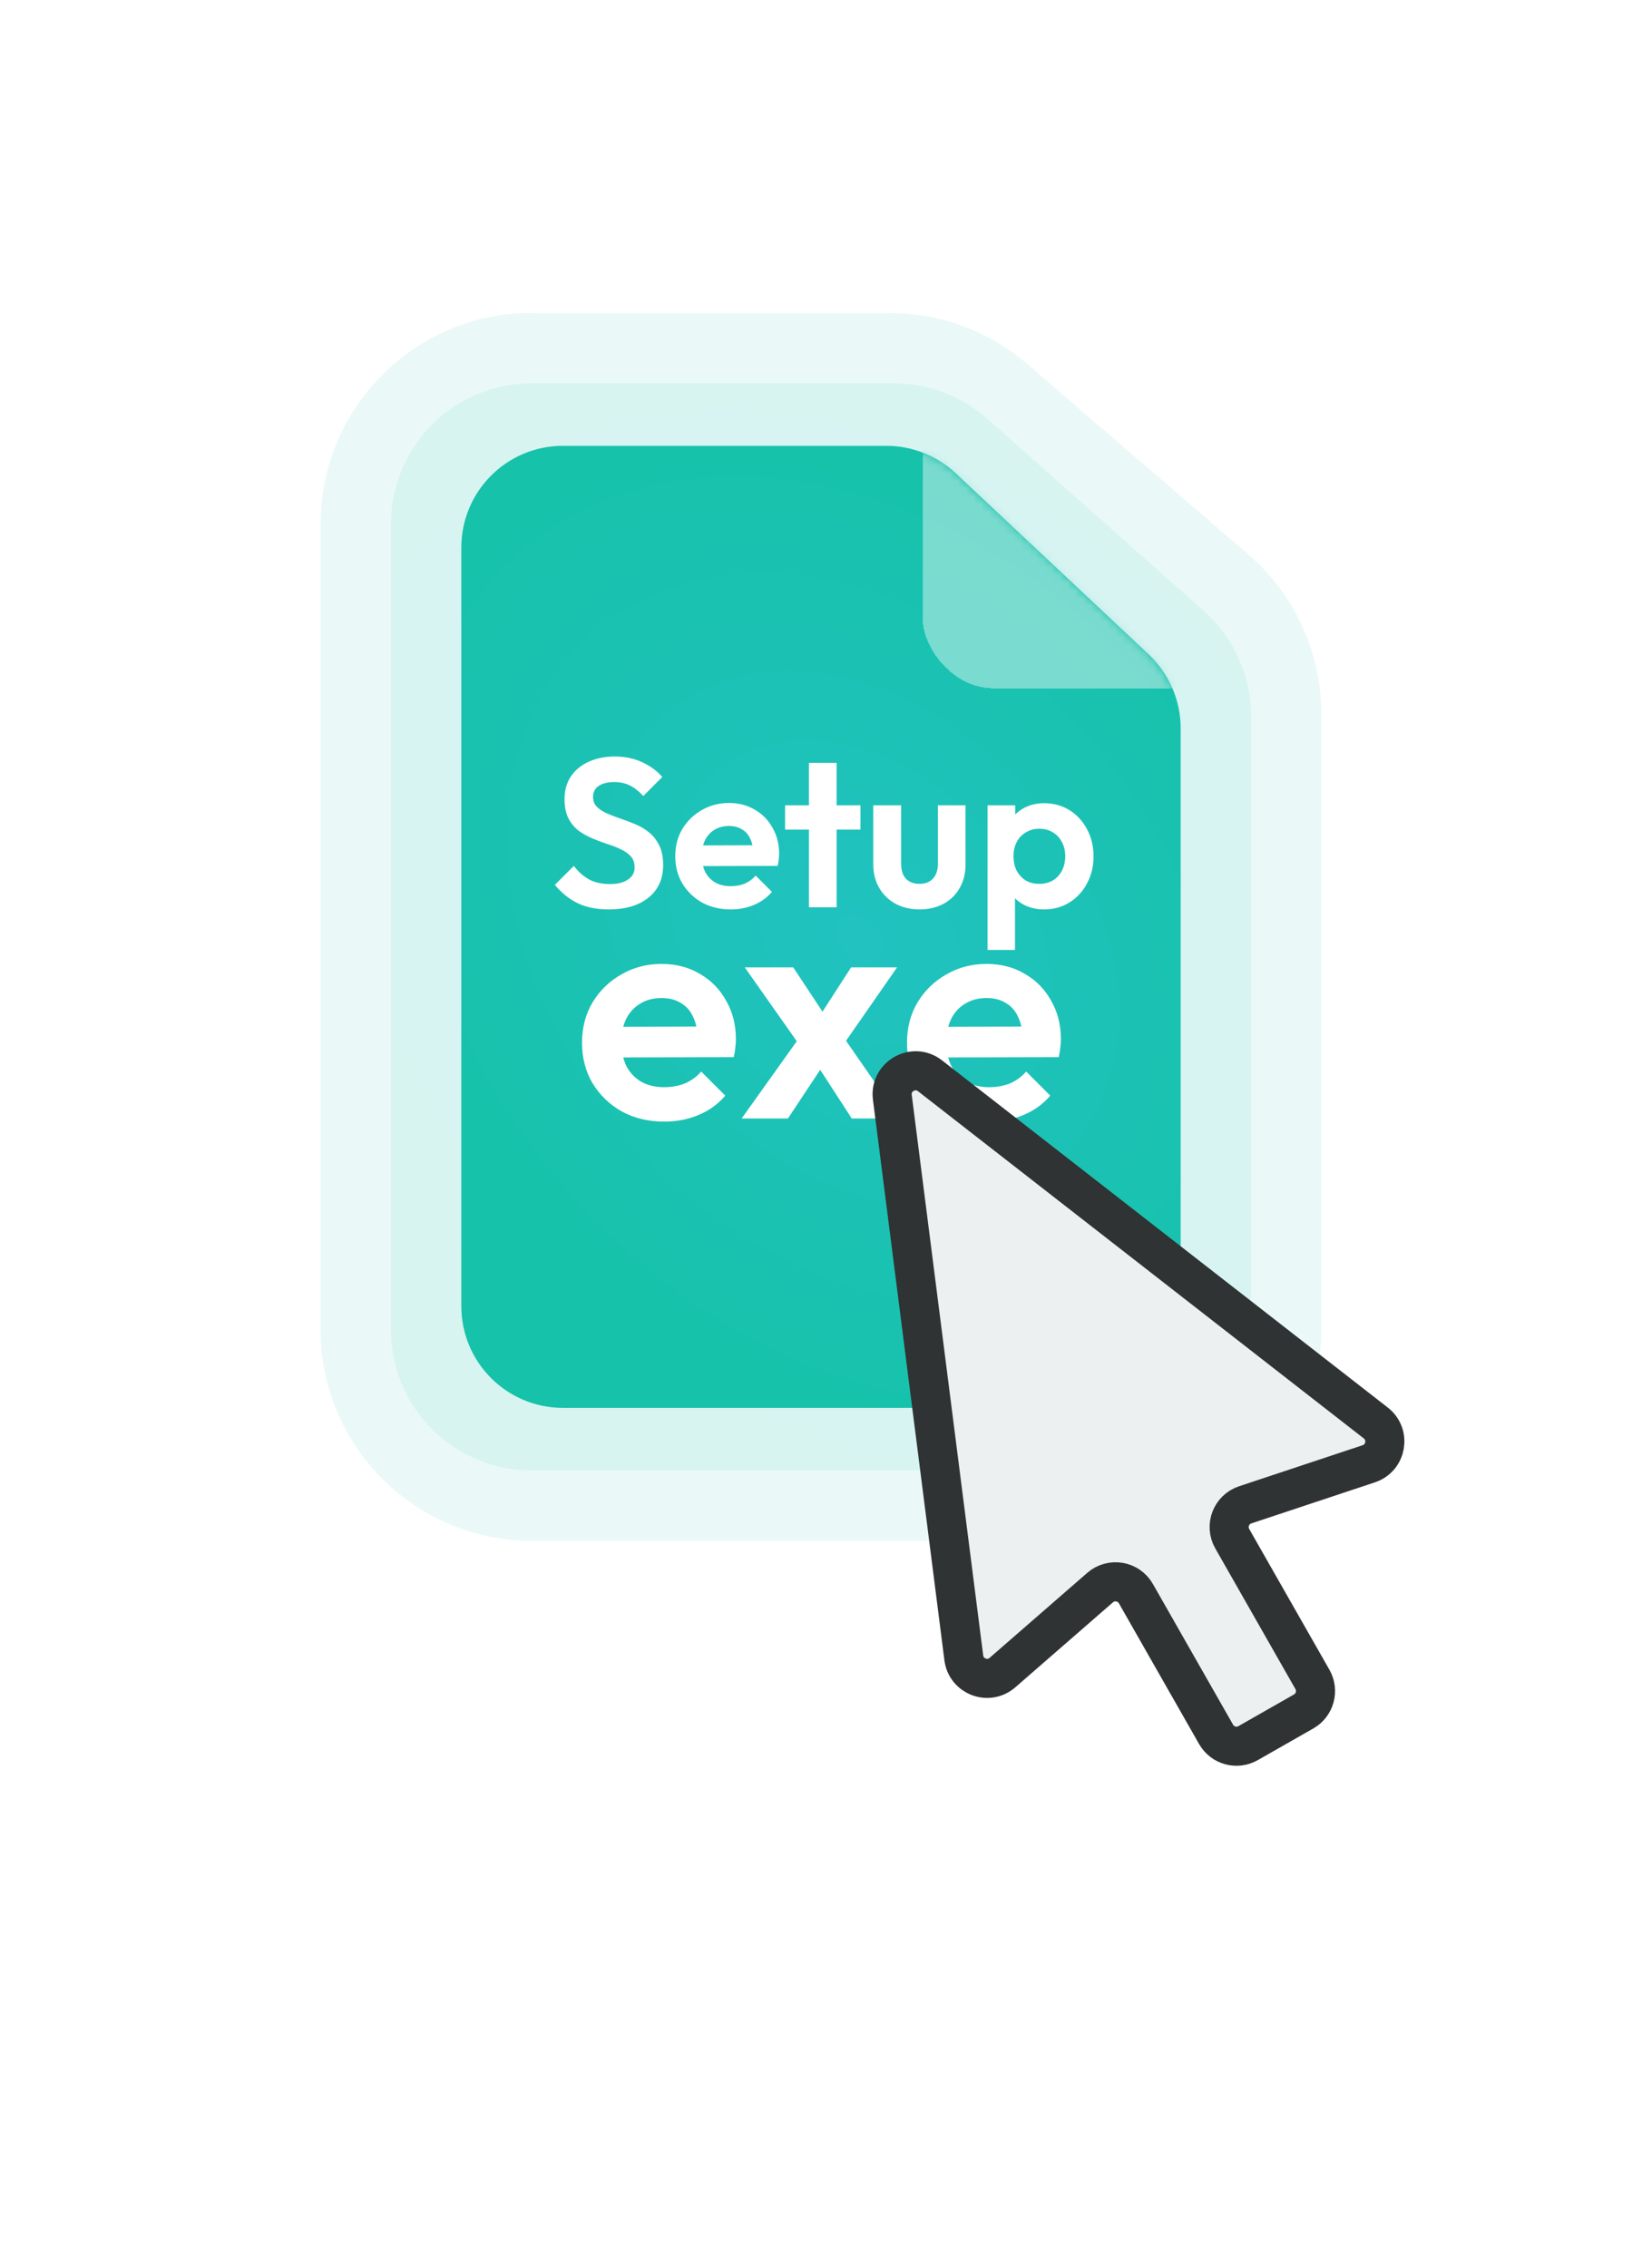 <svg width="210" height="290" viewBox="0 0 210 290" fill="none" xmlns="http://www.w3.org/2000/svg">
<g clip-path="url(#clip0_195_206)">
<path opacity="0.09" d="M41 67C41 52.088 53.088 40 68 40H113.761C120.227 40 126.478 42.32 131.377 46.539L159.616 70.852C165.574 75.981 169 83.452 169 91.313V170C169 184.912 156.912 197 142 197H68C53.088 197 41 184.912 41 170V67Z" fill="url(#paint0_radial_195_206)"/>
<path opacity="0.09" d="M50 67C50 57.059 58.059 49 68 49H114.309C118.711 49 122.96 50.613 126.253 53.534L153.944 78.096C157.796 81.512 160 86.414 160 91.562V170C160 179.941 151.941 188 142 188H68C58.059 188 50 179.941 50 170V67Z" fill="url(#paint1_radial_195_206)"/>
<g filter="url(#filter0_d_195_206)">
<path d="M59 70C59 62.82 64.82 57 72 57H113.355C116.66 57 119.841 58.259 122.251 60.521L146.896 83.649C149.515 86.106 151 89.537 151 93.128V167C151 174.18 145.18 180 138 180H72C64.82 180 59 174.18 59 167V70Z" fill="url(#paint2_radial_195_206)"/>
</g>
<path d="M84.958 143.4C82.932 143.4 81.132 142.973 79.558 142.12C77.985 141.24 76.732 140.04 75.798 138.52C74.892 137 74.438 135.267 74.438 133.32C74.438 131.4 74.878 129.693 75.758 128.2C76.665 126.68 77.892 125.48 79.438 124.6C80.985 123.693 82.705 123.24 84.598 123.24C86.465 123.24 88.105 123.667 89.518 124.52C90.958 125.347 92.078 126.493 92.878 127.96C93.705 129.4 94.118 131.04 94.118 132.88C94.118 133.227 94.092 133.587 94.038 133.96C94.012 134.307 93.945 134.707 93.838 135.16L77.598 135.2V131.28L91.398 131.24L89.278 132.88C89.225 131.733 89.012 130.773 88.638 130C88.292 129.227 87.772 128.64 87.078 128.24C86.412 127.813 85.585 127.6 84.598 127.6C83.558 127.6 82.652 127.84 81.878 128.32C81.105 128.773 80.505 129.427 80.078 130.28C79.678 131.107 79.478 132.093 79.478 133.24C79.478 134.413 79.692 135.44 80.118 136.32C80.572 137.173 81.212 137.84 82.038 138.32C82.865 138.773 83.825 139 84.918 139C85.905 139 86.798 138.84 87.598 138.52C88.398 138.173 89.092 137.667 89.678 137L92.758 140.08C91.825 141.173 90.678 142 89.318 142.56C87.985 143.12 86.532 143.4 84.958 143.4ZM108.931 143L103.851 135.16L102.771 134.36L95.251 123.68H101.451L106.131 130.76L107.131 131.52L115.091 143H108.931ZM94.851 143L102.731 131.96L105.731 135.52L100.771 143H94.851ZM107.331 134.32L104.251 130.8L108.851 123.68H114.731L107.331 134.32ZM126.521 143.4C124.494 143.4 122.694 142.973 121.121 142.12C119.548 141.24 118.294 140.04 117.361 138.52C116.454 137 116.001 135.267 116.001 133.32C116.001 131.4 116.441 129.693 117.321 128.2C118.228 126.68 119.454 125.48 121.001 124.6C122.548 123.693 124.268 123.24 126.161 123.24C128.028 123.24 129.668 123.667 131.081 124.52C132.521 125.347 133.641 126.493 134.441 127.96C135.268 129.4 135.681 131.04 135.681 132.88C135.681 133.227 135.654 133.587 135.601 133.96C135.574 134.307 135.508 134.707 135.401 135.16L119.161 135.2V131.28L132.961 131.24L130.841 132.88C130.788 131.733 130.574 130.773 130.201 130C129.854 129.227 129.334 128.64 128.641 128.24C127.974 127.813 127.148 127.6 126.161 127.6C125.121 127.6 124.214 127.84 123.441 128.32C122.668 128.773 122.068 129.427 121.641 130.28C121.241 131.107 121.041 132.093 121.041 133.24C121.041 134.413 121.254 135.44 121.681 136.32C122.134 137.173 122.774 137.84 123.601 138.32C124.428 138.773 125.388 139 126.481 139C127.468 139 128.361 138.84 129.161 138.52C129.961 138.173 130.654 137.667 131.241 137L134.321 140.08C133.388 141.173 132.241 142 130.881 142.56C129.548 143.12 128.094 143.4 126.521 143.4Z" fill="white"/>
<path d="M77.844 116.27C76.314 116.27 75 116.009 73.902 115.487C72.822 114.965 71.841 114.182 70.959 113.138L73.389 110.708C73.947 111.446 74.595 112.022 75.333 112.436C76.071 112.832 76.971 113.03 78.033 113.03C78.987 113.03 79.743 112.841 80.301 112.463C80.877 112.085 81.165 111.563 81.165 110.897C81.165 110.321 81.003 109.853 80.679 109.493C80.355 109.133 79.923 108.827 79.383 108.575C78.861 108.323 78.276 108.098 77.628 107.9C76.998 107.684 76.359 107.441 75.711 107.171C75.081 106.901 74.496 106.568 73.956 106.172C73.434 105.758 73.011 105.236 72.687 104.606C72.363 103.958 72.201 103.148 72.201 102.176C72.201 101.024 72.48 100.043 73.038 99.233C73.596 98.423 74.361 97.802 75.333 97.37C76.305 96.938 77.403 96.722 78.627 96.722C79.923 96.722 81.093 96.965 82.137 97.451C83.181 97.937 84.036 98.567 84.702 99.341L82.272 101.771C81.714 101.159 81.138 100.709 80.544 100.421C79.968 100.133 79.311 99.989 78.573 99.989C77.727 99.989 77.061 100.151 76.575 100.475C76.089 100.799 75.846 101.267 75.846 101.879C75.846 102.401 76.008 102.824 76.332 103.148C76.656 103.472 77.079 103.751 77.601 103.985C78.141 104.219 78.726 104.444 79.356 104.66C80.004 104.876 80.643 105.119 81.273 105.389C81.921 105.659 82.506 106.01 83.028 106.442C83.568 106.874 84 107.432 84.324 108.116C84.648 108.782 84.81 109.61 84.81 110.6C84.81 112.364 84.189 113.75 82.947 114.758C81.705 115.766 80.004 116.27 77.844 116.27ZM93.462 116.27C92.094 116.27 90.879 115.982 89.817 115.406C88.755 114.812 87.909 114.002 87.279 112.976C86.667 111.95 86.361 110.78 86.361 109.466C86.361 108.17 86.658 107.018 87.252 106.01C87.864 104.984 88.692 104.174 89.736 103.58C90.78 102.968 91.941 102.662 93.219 102.662C94.479 102.662 95.586 102.95 96.54 103.526C97.512 104.084 98.268 104.858 98.808 105.848C99.366 106.82 99.645 107.927 99.645 109.169C99.645 109.403 99.627 109.646 99.591 109.898C99.573 110.132 99.528 110.402 99.456 110.708L88.494 110.735V108.089L97.809 108.062L96.378 109.169C96.342 108.395 96.198 107.747 95.946 107.225C95.712 106.703 95.361 106.307 94.893 106.037C94.443 105.749 93.885 105.605 93.219 105.605C92.517 105.605 91.905 105.767 91.383 106.091C90.861 106.397 90.456 106.838 90.168 107.414C89.898 107.972 89.763 108.638 89.763 109.412C89.763 110.204 89.907 110.897 90.195 111.491C90.501 112.067 90.933 112.517 91.491 112.841C92.049 113.147 92.697 113.3 93.435 113.3C94.101 113.3 94.704 113.192 95.244 112.976C95.784 112.742 96.252 112.4 96.648 111.95L98.727 114.029C98.097 114.767 97.323 115.325 96.405 115.703C95.505 116.081 94.524 116.27 93.462 116.27ZM103.459 116V97.532H106.996V116H103.459ZM100.408 106.064V102.959H110.047V106.064H100.408ZM117.598 116.27C116.446 116.27 115.42 116.027 114.52 115.541C113.638 115.055 112.945 114.38 112.441 113.516C111.937 112.652 111.685 111.653 111.685 110.519V102.959H115.249V110.438C115.249 110.978 115.339 111.446 115.519 111.842C115.699 112.22 115.969 112.508 116.329 112.706C116.689 112.904 117.112 113.003 117.598 113.003C118.336 113.003 118.912 112.778 119.326 112.328C119.74 111.878 119.947 111.248 119.947 110.438V102.959H123.484V110.519C123.484 111.671 123.232 112.679 122.728 113.543C122.242 114.407 121.549 115.082 120.649 115.568C119.767 116.036 118.75 116.27 117.598 116.27ZM133.537 116.27C132.601 116.27 131.755 116.081 130.999 115.703C130.243 115.307 129.64 114.776 129.19 114.11C128.74 113.444 128.497 112.679 128.461 111.815V107.198C128.497 106.334 128.74 105.569 129.19 104.903C129.658 104.219 130.261 103.679 130.999 103.283C131.755 102.887 132.601 102.689 133.537 102.689C134.743 102.689 135.823 102.986 136.777 103.58C137.731 104.174 138.478 104.984 139.018 106.01C139.576 107.036 139.855 108.197 139.855 109.493C139.855 110.771 139.576 111.923 139.018 112.949C138.478 113.975 137.731 114.785 136.777 115.379C135.823 115.973 134.743 116.27 133.537 116.27ZM132.916 113.003C133.564 113.003 134.14 112.859 134.644 112.571C135.148 112.265 135.535 111.851 135.805 111.329C136.093 110.789 136.237 110.168 136.237 109.466C136.237 108.782 136.093 108.179 135.805 107.657C135.535 107.117 135.148 106.703 134.644 106.415C134.14 106.109 133.564 105.956 132.916 105.956C132.286 105.956 131.719 106.109 131.215 106.415C130.711 106.703 130.315 107.117 130.027 107.657C129.757 108.179 129.622 108.782 129.622 109.466C129.622 110.168 129.757 110.789 130.027 111.329C130.315 111.851 130.702 112.265 131.188 112.571C131.692 112.859 132.268 113.003 132.916 113.003ZM126.301 121.454V102.959H129.838V106.388L129.244 109.547L129.811 112.706V121.454H126.301Z" fill="white"/>
<g filter="url(#filter1_d_195_206)">
<path d="M114.123 137.29C113.785 134.634 116.83 132.899 118.942 134.543L175.953 178.932C177.844 180.404 177.331 183.391 175.056 184.146L159.256 189.394C157.459 189.99 156.657 192.082 157.595 193.726L167.851 211.72C168.671 213.16 168.169 214.992 166.73 215.812L159.62 219.864C158.181 220.685 156.349 220.183 155.528 218.743L145.274 200.752C144.336 199.106 142.127 198.731 140.698 199.974L128.208 210.842C126.399 212.416 123.566 211.337 123.263 208.959L114.123 137.29Z" fill="#ECF0F0"/>
<path d="M114.123 137.29C113.785 134.634 116.83 132.899 118.942 134.543L175.953 178.932C177.844 180.404 177.331 183.391 175.056 184.146L159.256 189.394C157.459 189.99 156.657 192.082 157.595 193.726L167.851 211.72C168.671 213.16 168.169 214.992 166.73 215.812L159.62 219.864C158.181 220.685 156.349 220.183 155.528 218.743L145.274 200.752C144.336 199.106 142.127 198.731 140.698 199.974L128.208 210.842C126.399 212.416 123.566 211.337 123.263 208.959L114.123 137.29Z" stroke="#2F3333" stroke-width="5" stroke-linejoin="round"/>
</g>
<mask id="mask0_195_206" style="mask-type:alpha" maskUnits="userSpaceOnUse" x="59" y="57" width="92" height="123">
<path d="M59 70C59 62.82 64.82 57 72 57H113.355C116.66 57 119.841 58.259 122.251 60.521L146.896 83.649C149.515 86.106 151 89.537 151 93.128V167C151 174.18 145.18 180 138 180H72C64.82 180 59 174.18 59 167V70Z" fill="#D9D9D9"/>
</mask>
<g mask="url(#mask0_195_206)">
<g filter="url(#filter2_d_195_206)">
<rect x="118" y="42" width="49" height="45" rx="9" fill="#A7E6DF" fill-opacity="0.68" shape-rendering="crispEdges"/>
</g>
</g>
</g>
<defs>
<filter id="filter0_d_195_206" x="-26.2" y="-28.2" width="262.4" height="293.4" filterUnits="userSpaceOnUse" color-interpolation-filters="sRGB">
<feFlood flood-opacity="0" result="BackgroundImageFix"/>
<feColorMatrix in="SourceAlpha" type="matrix" values="0 0 0 0 0 0 0 0 0 0 0 0 0 0 0 0 0 0 127 0" result="hardAlpha"/>
<feOffset/>
<feGaussianBlur stdDeviation="42.6"/>
<feComposite in2="hardAlpha" operator="out"/>
<feColorMatrix type="matrix" values="0 0 0 0 0.093 0 0 0 0 0.929 0 0 0 0 0.887 0 0 0 0.57 0"/>
<feBlend mode="normal" in2="BackgroundImageFix" result="effect1_dropShadow_195_206"/>
<feBlend mode="normal" in="SourceGraphic" in2="effect1_dropShadow_195_206" result="shape"/>
</filter>
<filter id="filter1_d_195_206" x="104.596" y="127.395" width="82.016" height="105.364" filterUnits="userSpaceOnUse" color-interpolation-filters="sRGB">
<feFlood flood-opacity="0" result="BackgroundImageFix"/>
<feColorMatrix in="SourceAlpha" type="matrix" values="0 0 0 0 0 0 0 0 0 0 0 0 0 0 0 0 0 0 127 0" result="hardAlpha"/>
<feOffset dy="3"/>
<feGaussianBlur stdDeviation="3.5"/>
<feComposite in2="hardAlpha" operator="out"/>
<feColorMatrix type="matrix" values="0 0 0 0 0 0 0 0 0 0 0 0 0 0 0 0 0 0 0.25 0"/>
<feBlend mode="normal" in2="BackgroundImageFix" result="effect1_dropShadow_195_206"/>
<feBlend mode="normal" in="SourceGraphic" in2="effect1_dropShadow_195_206" result="shape"/>
</filter>
<filter id="filter2_d_195_206" x="109.9" y="34.9" width="65.2" height="61.2" filterUnits="userSpaceOnUse" color-interpolation-filters="sRGB">
<feFlood flood-opacity="0" result="BackgroundImageFix"/>
<feColorMatrix in="SourceAlpha" type="matrix" values="0 0 0 0 0 0 0 0 0 0 0 0 0 0 0 0 0 0 127 0" result="hardAlpha"/>
<feOffset dy="1"/>
<feGaussianBlur stdDeviation="4.05"/>
<feComposite in2="hardAlpha" operator="out"/>
<feColorMatrix type="matrix" values="0 0 0 0 0 0 0 0 0 0 0 0 0 0 0 0 0 0 0.1 0"/>
<feBlend mode="normal" in2="BackgroundImageFix" result="effect1_dropShadow_195_206"/>
<feBlend mode="normal" in="SourceGraphic" in2="effect1_dropShadow_195_206" result="shape"/>
</filter>
<radialGradient id="paint0_radial_195_206" cx="0" cy="0" r="1" gradientUnits="userSpaceOnUse" gradientTransform="translate(111.957 120.415) rotate(-134.283) scale(101.628 76.461)">
<stop stop-color="#21C2C0"/>
<stop offset="1" stop-color="#16C2A9"/>
</radialGradient>
<radialGradient id="paint1_radial_195_206" cx="0" cy="0" r="1" gradientUnits="userSpaceOnUse" gradientTransform="translate(110.978 120.195) rotate(-133.43) scale(88.7 66.655)">
<stop stop-color="#21C2C0"/>
<stop offset="1" stop-color="#16C2A9"/>
</radialGradient>
<radialGradient id="paint2_radial_195_206" cx="0" cy="0" r="1" gradientUnits="userSpaceOnUse" gradientTransform="translate(110 120) rotate(-131.82) scale(76.485 57.209)">
<stop stop-color="#21C2C0"/>
<stop offset="1" stop-color="#16C2A9"/>
</radialGradient>
<clipPath id="clip0_195_206">
<rect width="210" height="290" fill="white"/>
</clipPath>
</defs>
</svg>
